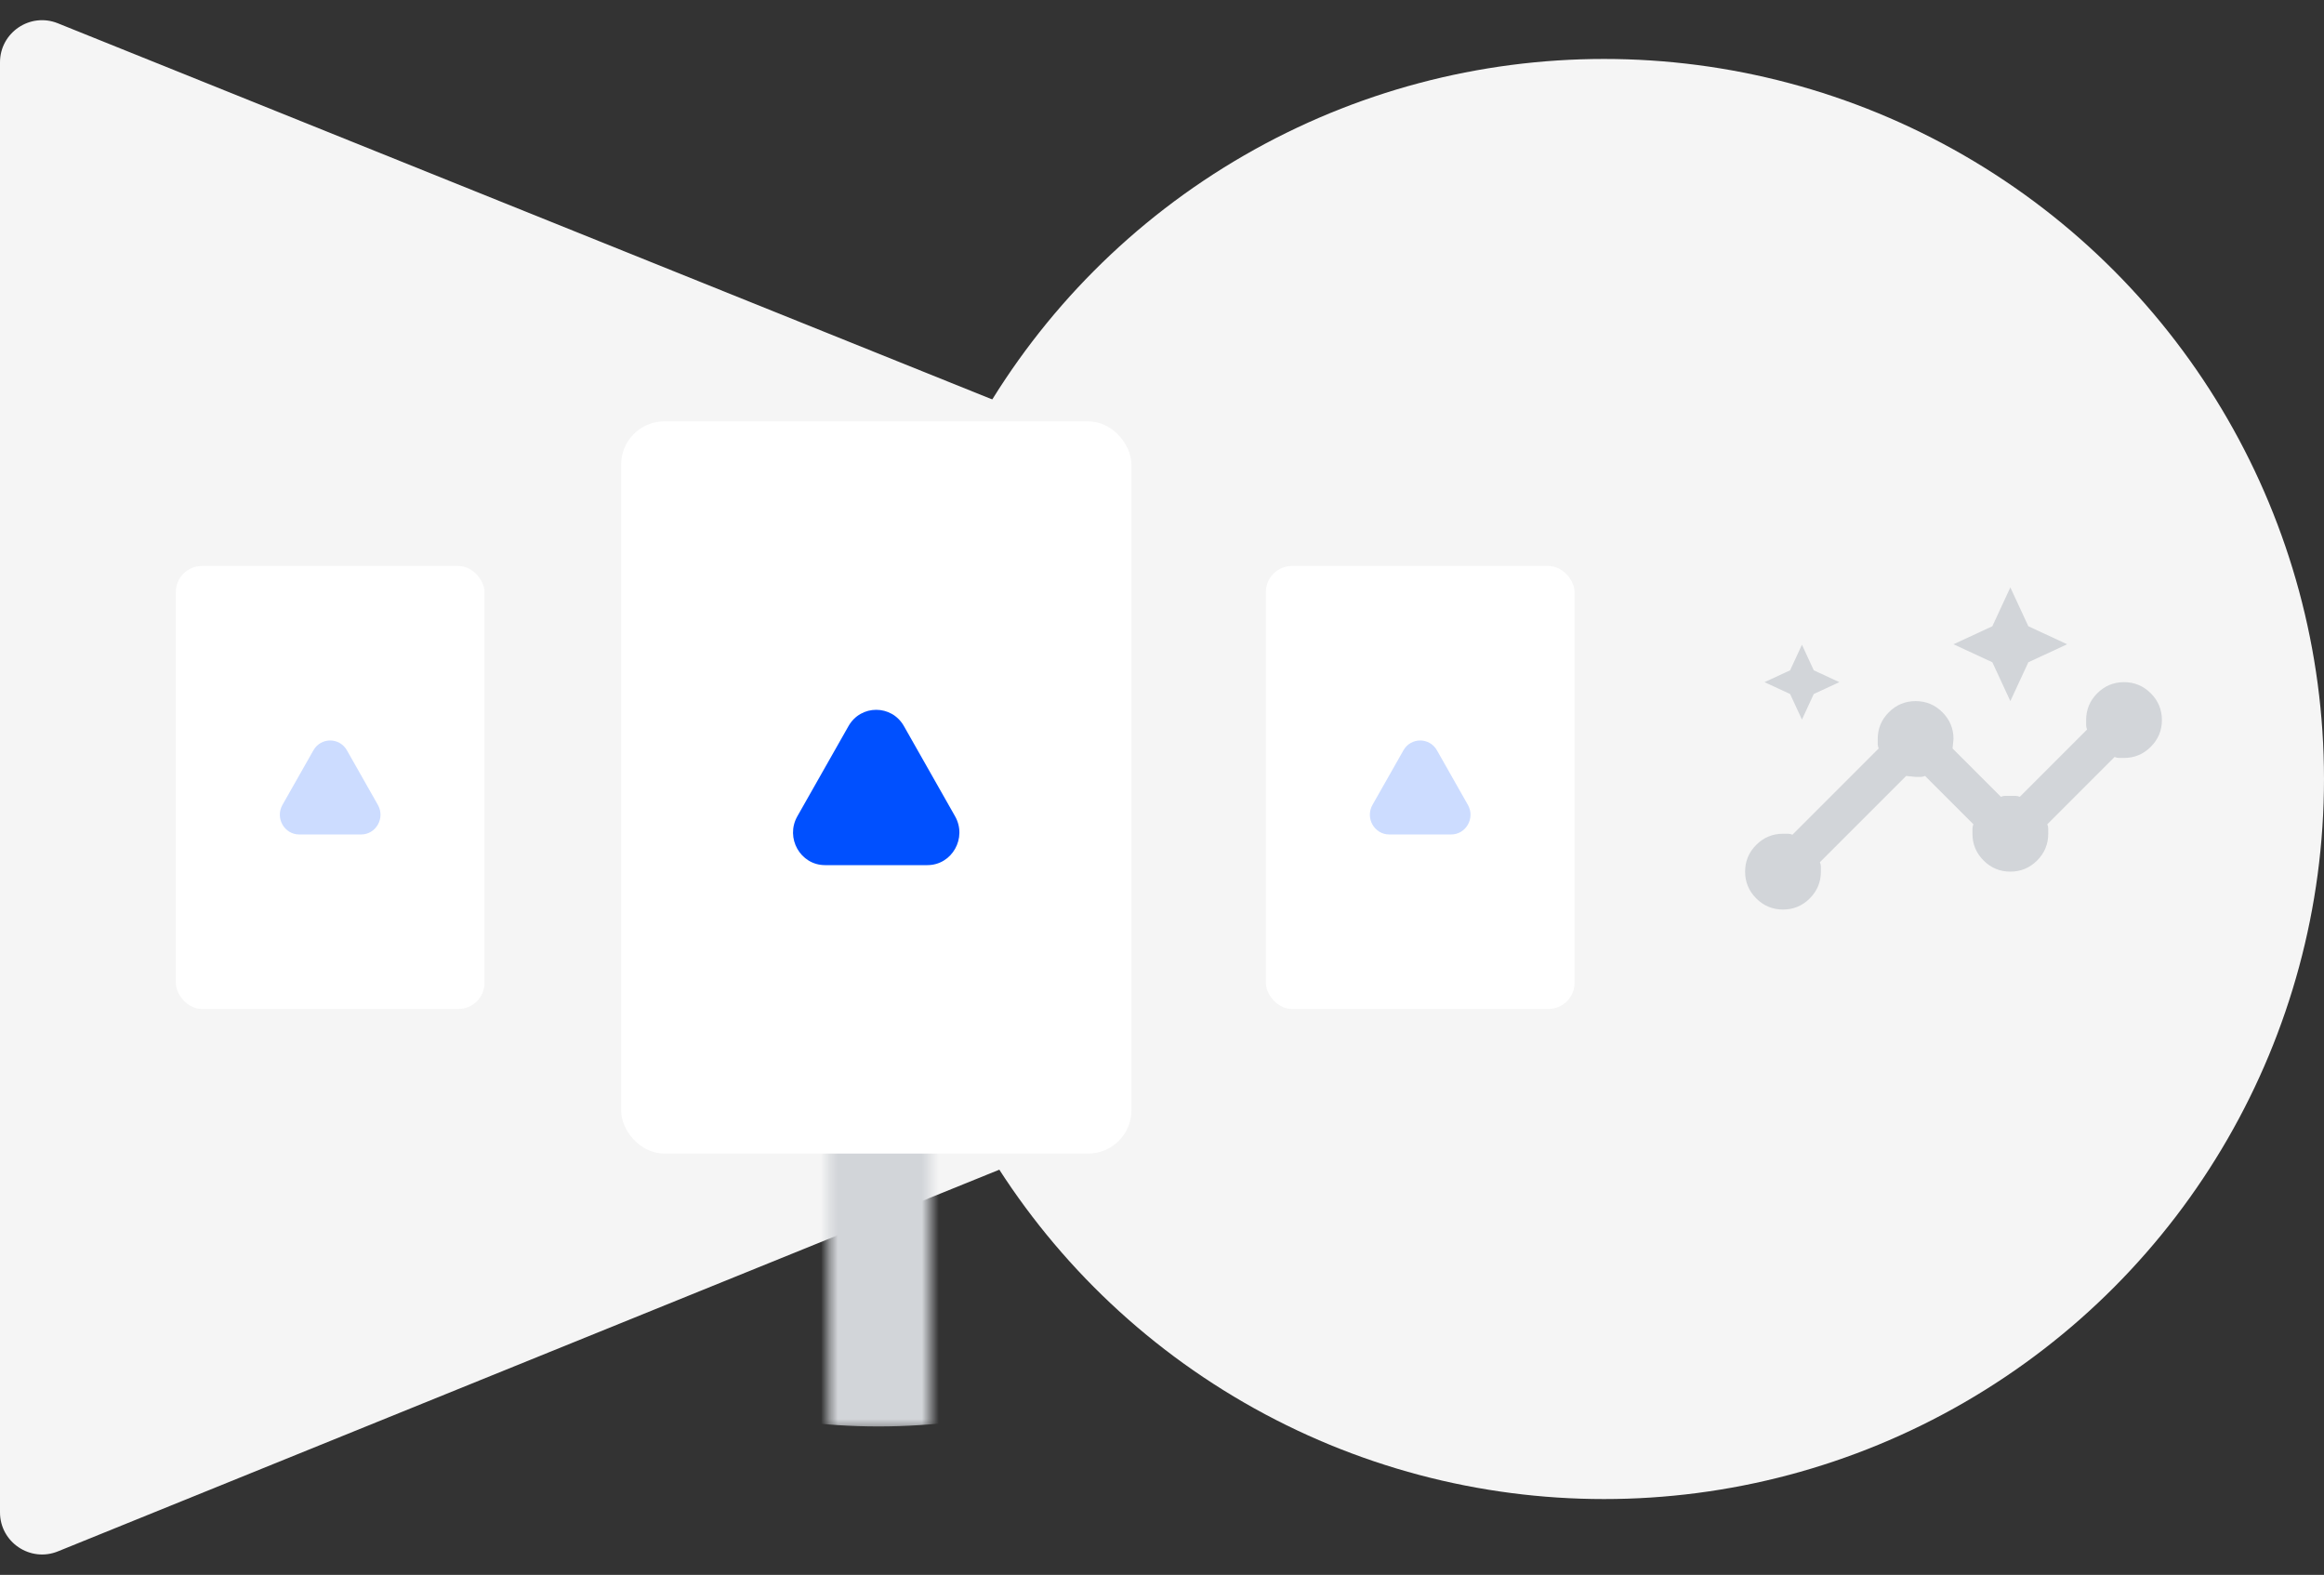 <svg width="276" height="187" viewBox="0 0 276 187" fill="none" xmlns="http://www.w3.org/2000/svg">
<rect x="0" y="0" width="276" height="187" fill="#333333" stroke="none"/>
<circle cx="190.5" cy="92.5" r="85.5" fill="#F5F5F5"/>
<path d="M205.867 82.859L6.867 2.764C3.581 1.441 0 3.86 0 7.402V179.578C0 183.125 3.591 185.544 6.878 184.212L205.878 103.541C207.765 102.776 209 100.943 209 98.907V87.497C209 85.457 207.76 83.621 205.867 82.859Z" fill="#F5F5F5"/>
<mask id="mask0_4962_41807" style="mask-type:alpha" maskUnits="userSpaceOnUse" x="98" y="58" width="13" height="112">
<rect x="98.411" y="58.468" width="12.082" height="111.154" fill="#D2D5D9"/>
</mask>
<g mask="url(#mask0_4962_41807)">
<circle cx="104.331" cy="94.189" r="75.189" fill="#D2D5D9"/>
</g>
<rect x="75.051" y="51.315" width="58.031" height="84.38" rx="3.855" fill="white" stroke="white" stroke-width="2.57"/>
<path d="M100.769 86.217C102.231 83.639 105.888 83.639 107.35 86.217L113.425 96.926C114.888 99.505 113.06 102.727 110.135 102.727H97.984C95.059 102.727 93.231 99.505 94.694 96.926L100.769 86.217Z" fill="#0050FF"/>
<rect x="150.333" y="67.204" width="36.662" height="52.603" rx="3.109" fill="white"/>
<path d="M166.672 89.096C167.557 87.536 169.769 87.536 170.654 89.096L174.329 95.575C175.214 97.135 174.108 99.085 172.338 99.085H164.988C163.218 99.085 162.112 97.135 162.997 95.575L166.672 89.096Z" fill="#0050FF" fill-opacity="0.2"/>
<rect x="20.881" y="67.204" width="36.662" height="52.603" rx="3.109" fill="white"/>
<path d="M37.22 89.096C38.105 87.536 40.317 87.536 41.202 89.096L44.877 95.575C45.762 97.135 44.656 99.085 42.886 99.085H35.536C33.766 99.085 32.66 97.135 33.545 95.575L37.22 89.096Z" fill="#0050FF" fill-opacity="0.2"/>
<mask id="mask1_4962_41807" style="mask-type:alpha" maskUnits="userSpaceOnUse" x="205" y="63" width="54" height="54">
<rect x="205" y="63" width="54" height="54" fill="#D2D5D9"/>
</mask>
<g mask="url(#mask1_4962_41807)">
<path d="M211.75 108C210.513 108 209.454 107.56 208.573 106.679C207.691 105.797 207.25 104.737 207.25 103.5C207.25 102.263 207.691 101.203 208.573 100.321C209.454 99.44 210.513 99 211.75 99H212.342C212.51 99 212.688 99.037 212.875 99.112L223.113 88.875C223.038 88.688 223 88.509 223 88.34V87.75C223 86.513 223.441 85.453 224.323 84.571C225.204 83.69 226.263 83.25 227.5 83.25C228.737 83.25 229.797 83.69 230.679 84.571C231.56 85.453 232 86.513 232 87.75C232 87.825 231.962 88.2 231.887 88.875L237.625 94.612C237.812 94.537 237.991 94.5 238.16 94.5H239.34C239.509 94.5 239.688 94.537 239.875 94.612L247.862 86.625C247.787 86.438 247.75 86.259 247.75 86.09V85.5C247.75 84.263 248.19 83.203 249.071 82.321C249.953 81.44 251.013 81 252.25 81C253.487 81 254.547 81.44 255.429 82.321C256.31 83.203 256.75 84.263 256.75 85.5C256.75 86.737 256.31 87.796 255.429 88.677C254.547 89.559 253.487 90 252.25 90H251.661C251.491 90 251.312 89.963 251.125 89.888L243.138 97.875C243.213 98.062 243.25 98.241 243.25 98.41V99C243.25 100.237 242.81 101.297 241.929 102.179C241.047 103.06 239.987 103.5 238.75 103.5C237.513 103.5 236.454 103.06 235.573 102.179C234.691 101.297 234.25 100.237 234.25 99V98.41C234.25 98.241 234.288 98.062 234.363 97.875L228.625 92.138C228.438 92.213 228.259 92.25 228.09 92.25H227.5C227.425 92.25 227.05 92.213 226.375 92.138L216.137 102.375C216.212 102.562 216.25 102.741 216.25 102.911V103.5C216.25 104.737 215.809 105.797 214.927 106.679C214.047 107.56 212.988 108 211.75 108ZM214 85.444L212.594 82.406L209.556 81L212.594 79.594L214 76.556L215.406 79.594L218.444 81L215.406 82.406L214 85.444ZM238.75 83.25L236.613 78.638L232 76.5L236.613 74.362L238.75 69.75L240.888 74.362L245.5 76.5L240.888 78.638L238.75 83.25Z" fill="#D2D5D9"/>
</g>
</svg>
